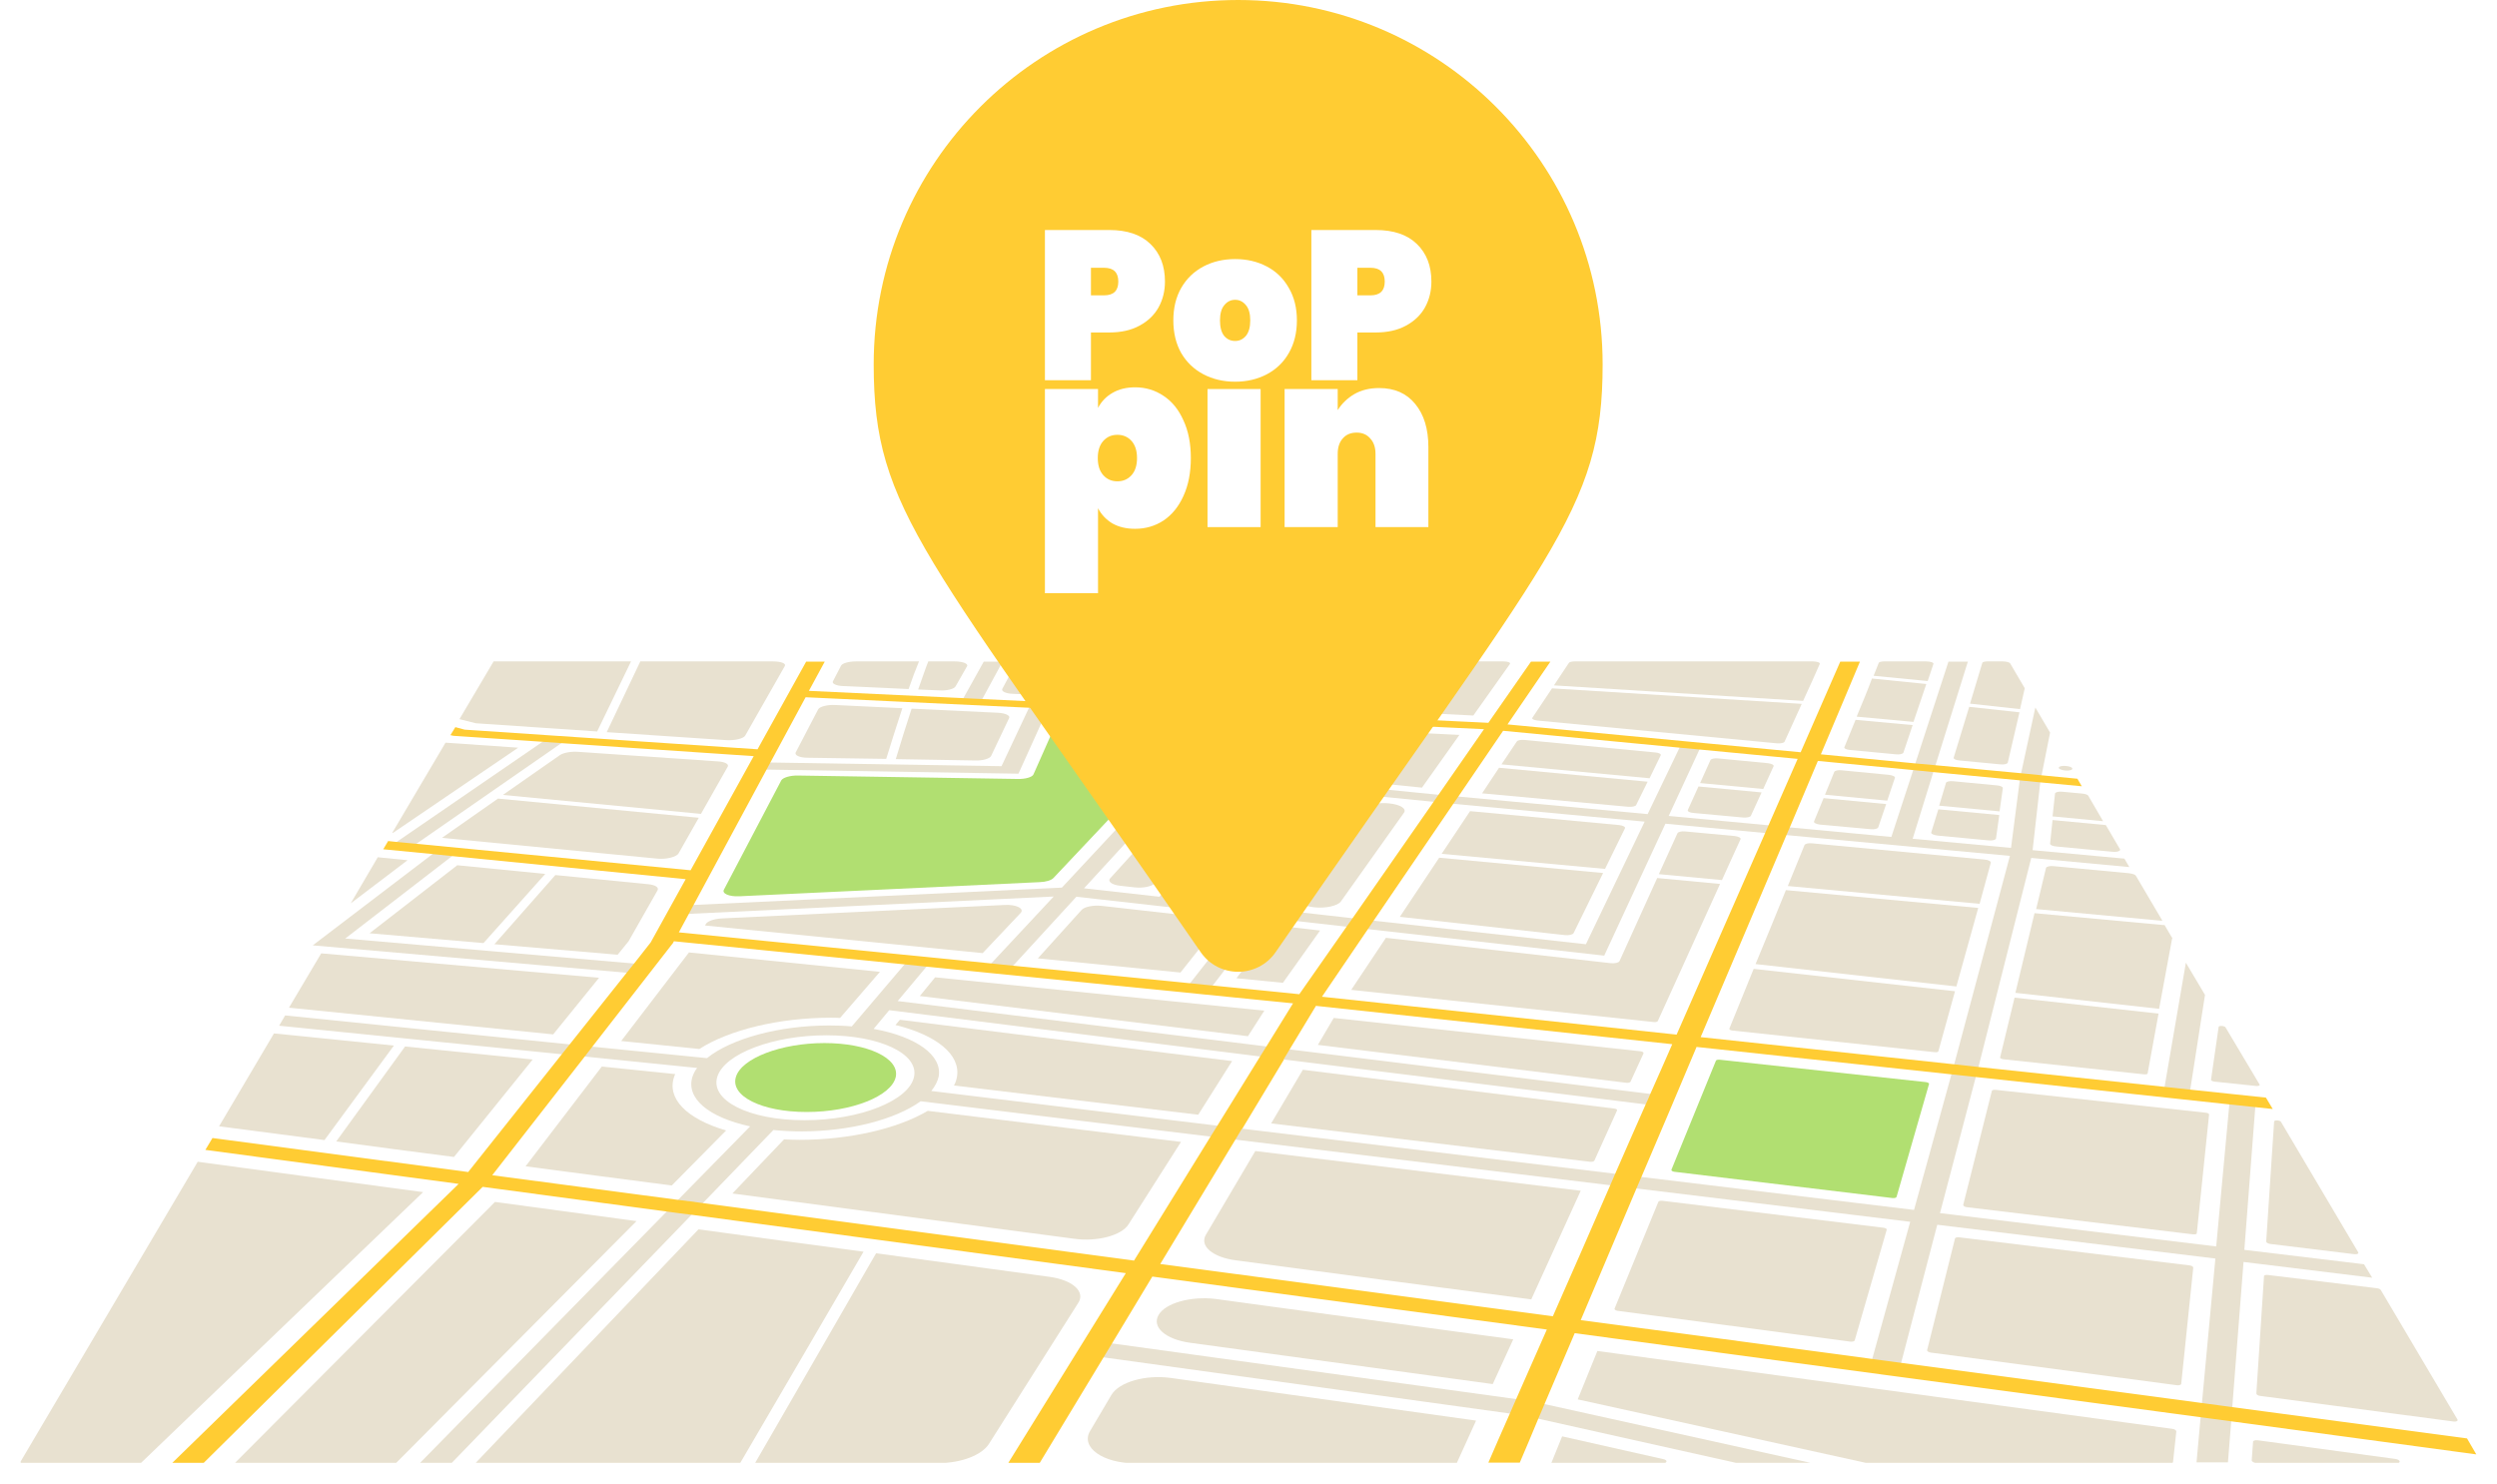 <svg width="483" height="287" viewBox="0 0 483 287" fill="none" xmlns="http://www.w3.org/2000/svg">
<g clip-path="url(#clip0)" filter="url(#filter0_d)">
<path d="M193.935 124L190.024 131.198L189.549 132.125L185.849 131.993L186.378 131.021L190.288 124H193.935Z" fill="#E8E1D0"/>
<path d="M203.13 132.125L199.484 131.993L193.724 144.225L146.53 143.474L145.843 144.843L197 145.682L203.13 132.125Z" fill="#E8E1D0"/>
<path d="M457.275 240.581L434.128 237.799L436.242 210.199L436.348 208.698L431.38 208.124L431.222 209.67L428.685 237.137L375.256 230.689L382.179 204.37L382.443 203.399L382.707 202.383L392.907 161.977L411.879 163.744L410.928 162.11L393.171 160.476L394.651 147.316L394.757 146.61L394.915 145.947L396.553 137.734L393.7 132.876L390.952 145.55L390.793 146.256L390.687 146.919L388.996 160.034L369.971 158.268L373.987 145.285L374.41 143.96L380.646 124H376.894L370.499 143.651L370.077 144.976L365.849 157.915L346.137 156.06L342.067 155.662L322.778 153.852L328.75 140.957L329.172 139.986L325.367 139.632L324.892 140.604L318.709 153.499L282.032 150.098L280.024 149.922L278.121 149.745L263.905 148.332L273.101 136.365L274.052 135.128L282.666 124H278.914L270.3 134.996L269.349 136.232L260.153 147.979L248.791 146.875L258.673 135.746L259.783 134.51L269.032 124H265.227L255.925 134.289L254.816 135.526L244.986 146.521L226.806 144.755L205.403 167.718L134.164 171.074L130.465 171.251L130.359 172.929L133.266 172.796L203.817 169.44L191.662 182.467L190.5 183.704L194.675 184.234L195.89 182.909L208.204 169.484L240.494 173.105L230.189 186.221L229.184 187.501L233.518 188.031L234.575 186.662L244.669 173.503L260.417 175.269L264.645 175.755L310.306 180.877L322.144 155.353L341.486 157.164L345.608 157.561L388.785 161.58L378.004 201.897L377.74 202.825L377.475 203.84L370.235 230.071L317.599 223.712L312.578 223.094L240.23 214.35L235.473 213.776L180.142 207.064C180.882 206.137 181.357 205.209 181.569 204.282C182.308 200.175 177.288 196.554 168.991 195.053L172.003 191.432L243.823 200.396L248.368 200.97L318.444 209.67L322.038 210.111L322.884 208.08L319.29 207.638L249.531 199.027L245.039 198.453L173.641 189.665L179.19 183.041L180.247 181.761L176.02 181.319L174.91 182.644L164.763 194.567C163.336 194.434 161.856 194.39 160.377 194.39C150.758 194.39 141.457 196.907 136.754 200.705L114.663 198.497L110.277 198.056L55.157 192.447L53.994 194.434L108.639 199.954L113.078 200.396L134.851 202.604C134.428 203.134 134.164 203.708 133.953 204.282C132.632 208.389 136.912 212.142 145.104 213.909L131.152 228.128L128.932 230.424L81.263 279H87.394L133.741 231.043L135.961 228.746L149.596 214.615C151.392 214.792 153.242 214.88 155.092 214.88C164.287 214.88 173.219 212.584 178.081 209.051L234.205 215.896L238.961 216.47L311.521 225.302L316.542 225.92L369.495 232.368L362.149 258.907L361.621 260.895L367.223 261.689L367.751 259.614L374.727 232.942L428.526 239.477L425.937 267.342L425.673 270.168L424.88 278.912H430.957L431.591 270.963L431.803 268.137L433.97 240.14L458.861 243.187L457.275 240.581ZM209.684 167.85L229.343 146.433L243.77 147.846L224.27 169.484L209.684 167.85ZM241.762 171.427L228.392 169.926L247.628 148.199L259.096 149.348L241.762 171.427ZM306.765 178.67L265.755 174.121L261.58 173.635L245.937 171.869L262.954 149.701L277.276 151.114L279.284 151.335L281.187 151.511L318.127 154.956L306.765 178.67ZM176.812 204.282C175.914 208.875 166.401 212.717 155.62 212.717C144.839 212.717 137.282 208.875 138.762 204.282C140.189 199.822 149.596 196.289 159.848 196.289C170.101 196.289 177.711 199.822 176.812 204.282ZM422.819 182.246L418.697 206.269L418.432 207.726L423.4 208.345L423.664 206.799L426.518 188.473L422.819 182.246Z" fill="#E8E1D0"/>
<path d="M125.867 182.688L66.783 177.565L88.926 160.476L85.174 160.078L60.494 178.89L124.282 184.454L125.867 182.688Z" fill="#E8E1D0"/>
<path d="M109.801 138.926L106.366 138.529L75.239 159.902L78.885 160.388L109.801 138.926Z" fill="#E8E1D0"/>
<path d="M350.206 279H335.778L297.622 270.477L294.716 269.859L292.073 269.461L213.489 258.598L209.525 258.024L211.216 255.375L215.127 255.904L293.342 266.679L296.513 267.121L298.838 267.651L350.206 279Z" fill="#E8E1D0"/>
<path d="M243.823 200.396L235.526 213.821L240.282 214.395L248.368 200.97L243.823 200.396ZM243.823 200.396L235.526 213.821L240.282 214.395L248.368 200.97L243.823 200.396ZM243.823 200.396L235.526 213.821L240.282 214.395L248.368 200.97L243.823 200.396ZM243.823 200.396L235.526 213.821L240.282 214.395L248.368 200.97L243.823 200.396ZM243.823 200.396L235.526 213.821L240.282 214.395L248.368 200.97L243.823 200.396ZM477.199 274.275C461.609 272.199 446.495 270.168 431.803 268.225C429.847 267.96 427.892 267.695 425.937 267.43C405.696 264.736 386.301 262.131 367.751 259.658C365.849 259.393 363.999 259.172 362.149 258.907C342.384 256.258 323.623 253.741 305.761 251.4C309.196 243.319 312.842 234.708 316.542 225.92C316.859 225.17 317.176 224.419 317.493 223.712C321.087 215.322 324.68 206.843 328.168 198.541L377.422 203.84L382.284 204.37L431.327 209.67L436.348 210.199L439.624 210.553L438.303 208.345L423.664 206.799L418.749 206.269L382.76 202.427L377.951 201.897L328.961 196.642C334.986 182.467 340.693 169.043 345.555 157.561C345.767 157.075 345.978 156.59 346.189 156.104C348.145 151.423 349.994 147.095 351.633 143.209L370.077 144.976L374.04 145.373L390.687 146.963L394.704 147.36L402.684 148.111L401.838 146.654L394.968 145.991L391.004 145.594L374.463 144.048L370.552 143.695L352.214 141.929C355.438 134.333 358.027 128.151 359.771 124H355.966C354.169 128.107 351.527 134.157 348.303 141.531L291.598 136.144L299.895 124H296.143L287.898 135.835L274.105 135.172L270.3 134.996L259.73 134.51L255.925 134.333L190.024 131.242L186.378 131.066L156.466 129.652L159.531 124H155.937L146.531 140.957L89.878 137.16L88.081 136.674L87.13 138.219L87.711 138.352L104.886 139.5L108.533 139.765L145.791 142.282L133.583 164.362L80.524 159.239L76.771 158.886L75.08 158.709L74.129 160.299L83.695 161.226L87.499 161.624L132.632 166.084L125.867 178.316L122.643 182.423L121.216 184.189L110.224 198.011L108.639 199.999L90.565 222.741C71.17 220.179 54.681 217.972 41.099 216.161L39.725 218.457C53.836 220.356 70.377 222.564 88.715 225.037L33.331 279H39.408L93.366 225.611C104.622 227.113 116.513 228.702 128.932 230.38C130.518 230.601 132.103 230.822 133.688 230.999C160.06 234.531 188.597 238.373 217.769 242.303L195.045 279H201.122L213.489 258.554L215.127 255.86L222.896 242.966C248.21 246.366 273.999 249.811 299.208 253.211C297.094 258.024 295.086 262.528 293.289 266.635C292.866 267.607 292.443 268.534 292.073 269.417C290.488 272.95 289.114 276.174 287.898 278.956H293.976C295.086 276.35 296.301 273.524 297.569 270.433C297.992 269.506 298.362 268.534 298.785 267.563C300.582 263.323 302.537 258.775 304.598 253.917C349.466 259.967 391.903 265.664 425.62 270.168C427.628 270.433 429.583 270.698 431.539 270.963C451.092 273.613 467.369 275.776 478.996 277.366L477.199 274.275ZM290.752 137.38L324.945 140.648L328.75 141.001L347.722 142.812C346.031 146.698 344.128 151.026 342.067 155.707C341.856 156.192 341.645 156.678 341.433 157.164C336.413 168.645 330.494 182.026 324.31 196.157L255.714 188.826L264.592 175.755L265.702 174.121L281.081 151.556L282.032 150.187L290.752 137.38ZM148.274 144.887L149.014 143.519L155.832 130.889L199.061 132.92L202.708 133.097L254.868 135.57L258.673 135.746L269.349 136.232L273.154 136.409L287.053 137.071L278.227 149.789L277.276 151.158L261.633 173.635L260.47 175.269L251.328 188.34L234.575 186.662L230.189 186.221L195.943 182.821L191.663 182.379L131.31 176.373L133.266 172.752L134.164 171.074L148.274 144.887ZM219.355 239.875C188.069 235.679 160.271 232.014 135.908 228.746C134.323 228.526 132.737 228.305 131.152 228.128C118.204 226.406 106.208 224.816 95.215 223.359L113.078 200.44L114.61 198.453L130.095 178.537L130.148 178.493L130.359 178.095L174.857 182.556L179.085 182.997L250.112 190.107L244.986 198.409L243.77 200.352L235.473 213.776L234.152 215.896L219.355 239.875ZM300.37 250.65C272.995 246.984 247.681 243.628 224.428 240.537L238.961 216.47L240.23 214.35L248.315 200.926L249.478 198.983L254.551 190.593L323.465 198.011C322.091 201.191 320.664 204.37 319.237 207.594C318.973 208.256 318.656 208.963 318.339 209.625C316.383 214.085 314.375 218.59 312.42 223.094C312.103 223.845 311.785 224.595 311.468 225.302C307.663 234.046 303.911 242.657 300.37 250.65ZM243.823 200.396L235.526 213.821L240.282 214.395L248.368 200.97L243.823 200.396ZM243.823 200.396L235.526 213.821L240.282 214.395L248.368 200.97L243.823 200.396ZM243.823 200.396L235.526 213.821L240.282 214.395L248.368 200.97L243.823 200.396ZM243.823 200.396L235.526 213.821L240.282 214.395L248.368 200.97L243.823 200.396ZM243.823 200.396L235.526 213.821L240.282 214.395L248.368 200.97L243.823 200.396Z" fill="#FFCC33"/>
<path d="M237.112 148.288L233.888 147.979C232.408 147.846 230.876 148.111 230.4 148.641L214.757 165.907C214.176 166.526 215.074 167.188 216.712 167.365L219.513 167.674C221.099 167.85 222.79 167.497 223.318 166.923L239.12 149.612C239.596 149.038 238.697 148.42 237.112 148.288Z" fill="#E8E1D0"/>
<path d="M255.344 146.433C256.824 146.566 258.356 146.301 258.779 145.771L265.438 137.38L260.365 137.16L253.336 145.197C252.913 145.727 253.811 146.301 255.344 146.433Z" fill="#E8E1D0"/>
<path d="M252.226 149.789C250.746 149.657 249.214 149.922 248.738 150.452L233.465 167.939C232.937 168.557 233.835 169.263 235.473 169.44L236.689 169.573C238.327 169.749 240.018 169.396 240.494 168.778L254.551 151.114C254.974 150.54 254.076 149.966 252.49 149.833L252.226 149.789Z" fill="#E8E1D0"/>
<path d="M326.477 152.704C326.371 152.969 326.847 153.234 327.587 153.278L337.205 154.161C337.892 154.205 338.579 154.073 338.685 153.808C339.372 152.262 340.059 150.761 340.746 149.303L328.538 148.155L326.477 152.704Z" fill="#E8E1D0"/>
<path d="M343.071 144.225C343.177 144.004 342.702 143.739 342.015 143.651L332.343 142.723C331.656 142.635 330.969 142.812 330.864 143.033L328.855 147.493L341.063 148.641C341.75 147.139 342.437 145.638 343.071 144.225Z" fill="#E8E1D0"/>
<path d="M282.296 138.175L275.056 137.822L267.605 147.625L275.056 148.376L282.296 138.175Z" fill="#E8E1D0"/>
<path d="M286.683 149.48L315.009 152.085C315.696 152.13 316.383 151.997 316.489 151.732L318.709 147.228L289.959 144.534L286.683 149.48Z" fill="#E8E1D0"/>
<path d="M321.245 142.105C321.351 141.884 320.875 141.62 320.241 141.575L294.874 139.147C294.187 139.102 293.553 139.191 293.395 139.456L290.435 143.872L319.079 146.565L321.245 142.105Z" fill="#E8E1D0"/>
<path d="M209.208 172.045L200.752 181.407L228.339 184.145L235.526 175.092C236.055 174.43 235.103 173.768 233.465 173.547L213.119 171.251C211.48 171.074 209.736 171.427 209.208 172.045Z" fill="#E8E1D0"/>
<path d="M372.508 205.342L332.66 201.014C332.291 200.97 331.973 201.059 331.921 201.191L323.306 222.299C323.254 222.476 323.518 222.653 323.888 222.697L366.06 227.775C366.43 227.819 366.8 227.731 366.853 227.554L373.142 205.695C373.195 205.563 372.878 205.386 372.508 205.342Z" fill="#B1DF71"/>
<path d="M317.335 199.38L257.987 192.933L254.921 198.144L314.587 205.474C314.957 205.519 315.274 205.43 315.379 205.298L317.916 199.778C317.916 199.557 317.705 199.425 317.335 199.38Z" fill="#E8E1D0"/>
<path d="M239.12 239.831C256.982 242.215 276.008 244.732 296.195 247.382L305.761 226.362L242.819 218.678L233.254 234.885C231.985 237.049 234.575 239.257 239.12 239.831Z" fill="#E8E1D0"/>
<path d="M380.435 229.541L424.193 234.796C424.616 234.84 424.933 234.752 424.933 234.575L427.311 211.612C427.311 211.436 427.047 211.303 426.624 211.259L386.037 206.843C385.667 206.799 385.35 206.887 385.297 207.02L379.748 229.099C379.748 229.276 380.012 229.497 380.435 229.541Z" fill="#E8E1D0"/>
<path d="M197.423 172.62C198.216 171.78 196.577 170.941 194.305 171.074L139.608 173.679C138.075 173.768 136.807 174.209 136.489 174.827L136.384 175.048L190.077 180.392L197.423 172.62Z" fill="#E8E1D0"/>
<path d="M140.453 214.704C132.79 212.451 128.932 208.521 130.412 204.282C130.465 204.105 130.518 203.973 130.623 203.796L116.407 202.339L101.663 221.637C110.488 222.785 119.895 224.065 129.936 225.346L140.453 214.704Z" fill="#E8E1D0"/>
<path d="M218.298 232.853L228.445 216.911L179.455 210.906C173.641 214.35 164.287 216.514 154.669 216.514C153.665 216.514 152.661 216.47 151.657 216.426L141.669 226.892C161.434 229.497 183.365 232.411 207.675 235.635C212.167 236.298 216.977 235.017 218.298 232.853Z" fill="#E8E1D0"/>
<path d="M88.451 163.39L71.487 176.55L93.524 178.449L105.468 165.068L88.451 163.39Z" fill="#E8E1D0"/>
<path d="M119.472 180.701L121.586 178.095L127.188 168.248C127.505 167.674 126.765 167.188 125.339 167.055L107.423 165.289L95.638 178.669L119.472 180.701Z" fill="#E8E1D0"/>
<path d="M115.879 185.161L62.133 180.436L55.897 190.946L107 196.113L115.879 185.161Z" fill="#E8E1D0"/>
<path d="M73.072 161.845L67.84 170.765L78.832 162.419L73.072 161.845Z" fill="#E8E1D0"/>
<path d="M385.085 162.904C385.138 162.64 384.61 162.33 383.817 162.286L350.523 159.151C349.783 159.063 349.149 159.239 349.043 159.504C347.986 162.065 346.929 164.715 345.82 167.409L382.919 170.853L385.085 162.904Z" fill="#E8E1D0"/>
<path d="M382.654 171.648L345.45 168.204C343.6 172.752 341.645 177.565 339.583 182.511L378.427 186.839L382.654 171.648Z" fill="#E8E1D0"/>
<path d="M334.51 195.008C334.457 195.141 334.722 195.317 335.039 195.362L374.252 199.557C374.622 199.601 374.939 199.513 374.939 199.38L378.162 187.766L339.214 183.438C337.734 187.148 336.096 191.034 334.51 195.008Z" fill="#E8E1D0"/>
<path d="M135.274 198.939C141.034 195.229 150.758 192.889 160.694 192.889C161.275 192.889 161.909 192.889 162.491 192.933L170.206 184.013L133.266 180.259L120.159 197.393L135.274 198.939Z" fill="#E8E1D0"/>
<path d="M418.274 174.121H418.063L393.858 171.869L395.761 163.92C395.813 163.655 396.5 163.479 397.24 163.567L411.826 164.936C412.196 164.98 412.513 165.068 412.778 165.157C412.989 165.245 413.095 165.333 413.148 165.422L418.274 174.121Z" fill="#E8E1D0"/>
<path d="M420.176 177.521L420.124 177.742L417.64 191.166L389.842 188.075L393.541 172.664L418.485 174.96H418.697L420.071 177.3C420.176 177.389 420.229 177.477 420.176 177.521Z" fill="#E8E1D0"/>
<path d="M386.882 200.573C386.829 200.705 387.147 200.882 387.516 200.926L414.733 203.841C415.103 203.885 415.42 203.796 415.42 203.664L417.534 192.094L389.683 189.003L386.882 200.573Z" fill="#E8E1D0"/>
<path d="M320.77 228.526L312.314 249.148C312.208 249.325 312.525 249.545 312.895 249.59L357.922 255.551C358.344 255.595 358.714 255.507 358.767 255.286L364.95 233.913C365.003 233.736 364.739 233.56 364.316 233.516L321.562 228.305C321.192 228.261 320.823 228.349 320.77 228.526Z" fill="#E8E1D0"/>
<path d="M224.111 250.384C222.737 252.725 225.432 255.11 230.189 255.772L288.744 263.765L292.708 255.11C273.629 252.548 254.287 249.899 235.103 247.293C230.347 246.719 225.432 248.088 224.111 250.384Z" fill="#E8E1D0"/>
<path d="M314.322 156.236C314.428 155.971 313.952 155.706 313.213 155.618L284.358 152.924L278.861 161.182L310.464 164.097L314.322 156.236Z" fill="#E8E1D0"/>
<path d="M270.776 173.37L302.696 176.903C303.488 176.992 304.228 176.815 304.387 176.506L310.094 164.892L278.386 161.933L270.776 173.37Z" fill="#E8E1D0"/>
<path d="M308.403 220.533L312.79 210.817C312.842 210.641 312.631 210.508 312.261 210.464L252.015 202.957L245.884 213.335L307.558 220.753C307.981 220.798 308.298 220.709 308.403 220.533Z" fill="#E8E1D0"/>
<path d="M268.715 151.423C266.654 151.202 264.592 151.644 264.011 152.395L251.116 169.44C250.429 170.323 251.803 171.251 254.129 171.516C256.401 171.781 258.726 171.251 259.361 170.412L271.568 153.234C272.15 152.439 270.828 151.644 268.715 151.423Z" fill="#E8E1D0"/>
<path d="M248.157 186.132L255.344 176.02L246.888 175.048L239.173 185.249L248.157 186.132Z" fill="#E8E1D0"/>
<path d="M177.922 188.694L241.392 196.466L244.563 191.52L180.882 185.073L177.922 188.694Z" fill="#E8E1D0"/>
<path d="M156.043 211.127C164.763 211.127 172.479 208.036 173.271 204.326C174.011 200.705 167.828 197.791 159.478 197.791C151.128 197.791 143.465 200.705 142.356 204.326C141.193 208.036 147.323 211.127 156.043 211.127Z" fill="#B1DF71"/>
<path d="M336.677 158.356C336.783 158.091 336.307 157.827 335.514 157.738L326.002 156.855C325.262 156.767 324.575 156.943 324.469 157.208L320.875 165.113L333.083 166.261C334.299 163.523 335.514 160.918 336.677 158.356Z" fill="#E8E1D0"/>
<path d="M313.265 181.937C313.107 182.246 312.367 182.423 311.574 182.335L268.08 177.433L261.369 187.501L319.924 193.728C320.241 193.772 320.558 193.684 320.664 193.551C324.892 184.234 328.961 175.269 332.713 167.011L320.558 165.863L313.265 181.937Z" fill="#E8E1D0"/>
<path d="M231.774 211.656L238.327 201.279L174.064 193.286L173.219 194.302C181.146 196.245 185.849 200.043 185.109 204.326C185.004 204.9 184.845 205.43 184.528 206.004L231.774 211.656Z" fill="#E8E1D0"/>
<path d="M420.176 272.42C388.309 268.093 349.677 262.882 308.985 257.362L305.18 266.724L361.304 279.088C361.41 279.132 361.515 279.132 361.621 279.132H419.701C420.071 279.132 420.335 279 420.335 278.823L420.969 272.95C420.969 272.685 420.599 272.464 420.176 272.42Z" fill="#E8E1D0"/>
<path d="M423.506 240.802L378.955 235.37C378.585 235.326 378.215 235.414 378.162 235.591L372.772 257.185C372.719 257.406 373.036 257.582 373.459 257.671L421.075 263.986C421.498 264.03 421.868 263.941 421.92 263.721L424.246 241.243C424.246 241.023 423.929 240.846 423.506 240.802Z" fill="#E8E1D0"/>
<path d="M459.759 245.218L438.673 242.657C438.25 242.613 437.933 242.701 437.933 242.878L436.453 265.576C436.453 265.796 436.77 266.017 437.246 266.061L474.61 271.007C475.138 271.095 475.508 270.875 475.349 270.61L460.499 245.527C460.393 245.395 460.129 245.262 459.759 245.218Z" fill="#E8E1D0"/>
<path d="M76.19 198.276L62.767 216.559C55.368 215.587 48.603 214.704 42.473 213.909C42.42 213.909 42.42 213.909 42.367 213.909L52.99 195.936H53.096L76.19 198.276Z" fill="#E8E1D0"/>
<path d="M87.817 219.826L103.037 200.97L78.357 198.453L65.039 216.824C72.068 217.795 79.678 218.767 87.817 219.826Z" fill="#E8E1D0"/>
<path d="M95.744 228.525L45.38 279.088H76.56L123.119 232.235L95.744 228.525Z" fill="#E8E1D0"/>
<path d="M214.968 265.885L210.846 272.862C208.997 275.997 213.33 279.088 219.566 279.088H281.768L285.52 270.83L226.436 262.573C221.574 261.91 216.448 263.368 214.968 265.885Z" fill="#E8E1D0"/>
<path d="M135.115 233.825L91.939 279.088H143.148C152.185 263.632 162.385 246.189 167.035 238.152C156.096 236.695 145.421 235.238 135.115 233.825Z" fill="#E8E1D0"/>
<path d="M202.972 243.01C191.662 241.464 180.459 239.963 169.466 238.461C168.938 239.345 168.357 240.36 167.722 241.464C164.869 246.41 160.958 253.211 156.889 260.276C153.136 266.768 149.279 273.48 146.055 279.044H181.621C185.955 279.044 189.918 277.498 191.293 275.335L208.521 248.132C210.054 245.924 207.517 243.628 202.972 243.01Z" fill="#E8E1D0"/>
<path d="M321.774 278.293L302.167 273.877L300.053 279.088H321.615C322.514 279.088 322.619 278.47 321.774 278.293Z" fill="#E8E1D0"/>
<path d="M440.576 212.761C440.206 212.717 439.888 212.805 439.888 212.982L438.356 236.209C438.356 236.386 438.673 236.563 439.096 236.651L455.426 238.638C455.901 238.682 456.271 238.55 456.166 238.285L441.263 213.114C441.21 212.893 440.893 212.805 440.576 212.761Z" fill="#E8E1D0"/>
<path d="M463.353 278.249L436.665 274.628C436.242 274.584 435.819 274.717 435.819 274.893L435.555 278.514C435.555 278.779 436.031 279.044 436.612 279.044H463.564C464.516 279.088 464.304 278.382 463.353 278.249Z" fill="#E8E1D0"/>
<path d="M115.509 137.513L122.062 123.956H95.48L88.874 135.128L92.044 135.923L115.509 137.513Z" fill="#E8E1D0"/>
<path d="M140.559 139.191C142.144 139.279 143.835 138.881 144.152 138.307L151.815 124.839C152.079 124.353 151.075 123.956 149.543 123.956H123.859L117.359 137.645L140.559 139.191Z" fill="#E8E1D0"/>
<path d="M38.245 220.753L3.788 279.088H27.2L81.844 226.627C65.62 224.463 50.928 222.476 38.245 220.753Z" fill="#E8E1D0"/>
<path d="M377.898 142.591C377.845 142.812 378.321 143.077 379.061 143.121L386.935 143.872C387.675 143.96 388.256 143.784 388.362 143.563L390.634 133.803L380.91 132.744L377.898 142.591Z" fill="#E8E1D0"/>
<path d="M391.639 129.211C391.639 129.166 391.639 129.122 391.639 129.122L388.838 124.353C388.732 124.132 388.098 123.956 387.411 123.956H384.398C383.87 123.956 383.5 124.088 383.447 124.221L381.069 132.125L390.74 133.185L391.639 129.211Z" fill="#E8E1D0"/>
<path d="M429.16 194.655L427.681 204.9C427.681 205.033 427.945 205.21 428.368 205.254L436.401 206.093C436.823 206.137 437.193 206.004 437.088 205.828L430.482 194.744C430.27 194.435 429.213 194.39 429.16 194.655Z" fill="#E8E1D0"/>
<path d="M181.674 129.564C183.154 129.652 184.581 129.299 184.845 128.769L187.065 124.883C187.329 124.397 186.219 123.956 184.687 123.956H179.56C178.979 125.413 178.345 127.312 177.605 129.387L181.674 129.564Z" fill="#E8E1D0"/>
<path d="M165.556 123.956C164.182 123.956 162.966 124.309 162.702 124.75L161.117 127.797C160.852 128.239 161.751 128.681 163.072 128.725L175.755 129.299C176.442 127.312 177.129 125.457 177.764 123.956H165.556Z" fill="#E8E1D0"/>
<path d="M100.236 140.648L86.178 139.677L75.873 157.12H76.031L100.236 140.648Z" fill="#E8E1D0"/>
<path d="M297.358 135.393L343.759 139.809C344.446 139.853 345.08 139.721 345.185 139.5C346.401 136.85 347.511 134.421 348.515 132.169L300.212 129.167L296.407 134.863C296.248 135.084 296.671 135.305 297.358 135.393Z" fill="#E8E1D0"/>
<path d="M352.003 124.441C352.108 124.176 351.421 123.956 350.682 123.956H304.545C304.017 123.956 303.594 124.088 303.488 124.221L300.582 128.592L348.779 131.595C350.047 128.813 351.157 126.429 352.003 124.441Z" fill="#E8E1D0"/>
<path d="M366.536 146.477C366.642 146.256 366.113 145.991 365.373 145.903L356.231 145.02C355.544 144.931 354.909 145.108 354.804 145.329C354.222 146.742 353.641 148.243 353.007 149.745L365.056 150.893L366.536 146.477Z" fill="#E8E1D0"/>
<path d="M350.893 154.911C350.787 155.176 351.316 155.441 352.056 155.53L361.832 156.413C362.572 156.501 363.206 156.325 363.312 156.06L364.845 151.555L352.743 150.407C352.108 151.909 351.527 153.41 350.893 154.911Z" fill="#E8E1D0"/>
<path d="M399.46 145.064C400.306 145.152 400.993 144.932 400.834 144.622C400.517 144.093 398.35 144.004 398.245 144.49C398.192 144.755 398.72 144.976 399.46 145.064Z" fill="#E8E1D0"/>
<path d="M373.565 157.031C373.459 157.296 374.04 157.561 374.78 157.65L384.61 158.577C385.35 158.665 386.037 158.489 386.09 158.224L386.724 153.675L374.939 152.571L373.565 157.031Z" fill="#E8E1D0"/>
<path d="M387.411 148.464C387.464 148.243 386.935 147.978 386.195 147.934L377.845 147.139C377.105 147.051 376.471 147.228 376.418 147.449L375.097 151.864L386.777 152.968L387.411 148.464Z" fill="#E8E1D0"/>
<path d="M292.073 124.441C292.232 124.176 291.651 123.956 290.858 123.956H285.573L277.91 134.068L284.992 134.421L292.073 124.441Z" fill="#E8E1D0"/>
<path d="M359.137 134.643L370.129 135.658L372.613 128.328L362.097 127.268C361.304 129.432 360.3 131.861 359.137 134.643Z" fill="#E8E1D0"/>
<path d="M373.987 124.441C374.093 124.176 373.353 123.956 372.613 123.956H364.422C363.893 123.956 363.471 124.088 363.418 124.221C363.101 124.971 362.784 125.81 362.414 126.738L372.878 127.753L373.987 124.441Z" fill="#E8E1D0"/>
<path d="M356.759 140.56C356.653 140.781 357.182 141.046 357.869 141.09L366.747 141.929C367.434 142.017 368.068 141.841 368.174 141.62L369.971 136.276L358.926 135.261C358.239 136.939 357.499 138.705 356.759 140.56Z" fill="#E8E1D0"/>
<path d="M142.99 169.396L201.122 166.658C202.338 166.614 203.342 166.305 203.765 165.863L224.005 144.402C224.481 143.872 226.014 143.607 227.493 143.739L240.388 145.02C241.868 145.152 243.348 144.887 243.823 144.358L249.848 137.778C250.376 137.204 249.267 136.63 247.575 136.541L207.675 134.598C206.143 134.51 204.716 134.907 204.505 135.437L199.907 145.815C199.695 146.345 198.321 146.742 196.842 146.698L154.405 146.036C152.872 145.991 151.445 146.433 151.128 146.963L140.03 168.115C139.607 168.866 141.034 169.484 142.99 169.396Z" fill="#B1DF71"/>
<path d="M276.113 123.956H271.885L263.641 133.406L268.45 133.627L276.113 123.956Z" fill="#E8E1D0"/>
<path d="M156.255 142.591L171.422 142.812C172.215 140.206 173.377 136.585 174.54 133.008L161.592 132.39C160.06 132.302 158.527 132.699 158.263 133.229L153.929 141.531C153.612 142.105 154.669 142.591 156.255 142.591Z" fill="#E8E1D0"/>
<path d="M188.65 143.121C190.13 143.165 191.451 142.768 191.715 142.238L195.203 134.907C195.415 134.421 194.516 133.98 193.089 133.892L176.337 133.097C175.28 136.276 174.223 139.721 173.271 142.856L188.65 143.121Z" fill="#E8E1D0"/>
<path d="M127.135 162.11C128.879 162.286 130.835 161.8 131.258 161.094L135.168 154.205L96.325 150.496L85.491 158.091L127.135 162.11Z" fill="#E8E1D0"/>
<path d="M140.77 144.313C141.034 143.828 140.242 143.386 138.868 143.298L111.757 141.443C110.435 141.355 108.956 141.62 108.269 142.105L97.276 149.789L135.591 153.454L140.77 144.313Z" fill="#E8E1D0"/>
<path d="M195.943 130.226L251.962 132.832C253.283 132.876 254.499 132.611 254.868 132.213L262.426 123.956H199.008C197.687 123.956 196.525 124.265 196.313 124.706L193.882 129.255C193.618 129.74 194.569 130.182 195.943 130.226Z" fill="#E8E1D0"/>
<path d="M397.822 159.769L408.656 160.785C409.554 160.873 410.241 160.608 410.082 160.299L407.334 155.618L397.029 154.646L396.553 159.195C396.501 159.46 397.082 159.725 397.822 159.769Z" fill="#E8E1D0"/>
<path d="M403.952 149.966C403.846 149.745 403.318 149.568 402.737 149.524L398.932 149.171C398.192 149.083 397.557 149.259 397.505 149.524L397.029 153.94L406.806 154.868L403.952 149.966Z" fill="#E8E1D0"/>
</g>
<g clip-path="url(#clip1)">
<path d="M232.255 184.207C178.903 106.863 169 98.925 169 70.5C169 31.564 200.564 0 239.5 0C278.436 0 310 31.564 310 70.5C310 98.925 300.097 106.863 246.745 184.207C243.244 189.265 235.755 189.264 232.255 184.207Z" fill="#FFCC33"/>
<path d="M212.393 78.909C213.041 77.677 213.967 76.714 215.17 76.02C216.404 75.293 217.869 74.93 219.566 74.93C221.602 74.93 223.437 75.483 225.072 76.588C226.707 77.661 227.987 79.24 228.913 81.324C229.869 83.376 230.347 85.807 230.347 88.617C230.347 91.427 229.869 93.874 228.913 95.958C227.987 98.01 226.707 99.589 225.072 100.694C223.437 101.767 221.602 102.304 219.566 102.304C217.869 102.304 216.404 101.957 215.17 101.262C213.967 100.536 213.041 99.557 212.393 98.326V114.76H202.121V75.262H212.393V78.909ZM219.936 88.617C219.936 87.196 219.581 86.091 218.872 85.302C218.162 84.513 217.252 84.118 216.141 84.118C215.031 84.118 214.121 84.513 213.411 85.302C212.702 86.091 212.347 87.196 212.347 88.617C212.347 90.038 212.702 91.143 213.411 91.932C214.121 92.722 215.031 93.116 216.141 93.116C217.252 93.116 218.162 92.722 218.872 91.932C219.581 91.143 219.936 90.038 219.936 88.617Z" fill="white"/>
<path d="M243.844 75.262V101.973H233.572V75.262H243.844Z" fill="white"/>
<path d="M266.762 75.072C269.754 75.072 272.083 76.099 273.749 78.151C275.446 80.203 276.294 82.981 276.294 86.486V101.973H266.068V87.812C266.068 86.549 265.728 85.555 265.05 84.829C264.402 84.071 263.523 83.692 262.412 83.692C261.271 83.692 260.376 84.071 259.728 84.829C259.08 85.555 258.756 86.549 258.756 87.812V101.973H248.484V75.262H258.756V79.335C259.559 78.072 260.623 77.046 261.949 76.256C263.307 75.467 264.911 75.072 266.762 75.072Z" fill="white"/>
<path d="M225.34 54.471C225.34 56.304 224.926 57.974 224.097 59.478C223.268 60.956 222.039 62.133 220.408 63.008C218.804 63.884 216.852 64.322 214.553 64.322H211.024V73.557H202.121V44.497H214.553C218.028 44.497 220.689 45.4 222.533 47.206C224.405 49.012 225.34 51.434 225.34 54.471ZM213.55 57.139C215.395 57.139 216.317 56.25 216.317 54.471C216.317 52.692 215.395 51.803 213.55 51.803H211.024V57.139H213.55Z" fill="white"/>
<path d="M238.912 73.844C236.639 73.844 234.594 73.365 232.776 72.408C230.958 71.45 229.528 70.082 228.485 68.303C227.469 66.497 226.961 64.39 226.961 61.982C226.961 59.574 227.469 57.481 228.485 55.702C229.528 53.896 230.958 52.514 232.776 51.557C234.594 50.599 236.639 50.12 238.912 50.12C241.184 50.12 243.23 50.599 245.048 51.557C246.866 52.514 248.283 53.896 249.299 55.702C250.341 57.481 250.863 59.574 250.863 61.982C250.863 64.39 250.341 66.497 249.299 68.303C248.283 70.082 246.866 71.45 245.048 72.408C243.23 73.365 241.184 73.844 238.912 73.844ZM238.912 65.964C239.741 65.964 240.436 65.635 240.997 64.978C241.559 64.294 241.839 63.296 241.839 61.982C241.839 60.669 241.559 59.684 240.997 59.027C240.436 58.343 239.741 58.001 238.912 58.001C238.083 58.001 237.388 58.343 236.827 59.027C236.265 59.684 235.984 60.669 235.984 61.982C235.984 63.296 236.252 64.294 236.786 64.978C237.348 65.635 238.056 65.964 238.912 65.964Z" fill="white"/>
<path d="M276.879 54.471C276.879 56.304 276.465 57.974 275.636 59.478C274.807 60.956 273.577 62.133 271.946 63.008C270.342 63.884 268.391 64.322 266.091 64.322H262.562V73.557H253.66V44.497H266.091C269.567 44.497 272.227 45.4 274.072 47.206C275.943 49.012 276.879 51.434 276.879 54.471ZM265.089 57.139C266.934 57.139 267.856 56.25 267.856 54.471C267.856 52.692 266.934 51.803 265.089 51.803H262.562V57.139H265.089Z" fill="white"/>
</g>
<defs>
<filter id="filter0_d" x="0" y="124" width="484" height="163" filterUnits="userSpaceOnUse" color-interpolation-filters="sRGB">
<feFlood flood-opacity="0" result="BackgroundImageFix"/>
<feColorMatrix in="SourceAlpha" type="matrix" values="0 0 0 0 0 0 0 0 0 0 0 0 0 0 0 0 0 0 127 0"/>
<feOffset dy="4"/>
<feGaussianBlur stdDeviation="2"/>
<feColorMatrix type="matrix" values="0 0 0 0 0 0 0 0 0 0 0 0 0 0 0 0 0 0 0.25 0"/>
<feBlend mode="normal" in2="BackgroundImageFix" result="effect1_dropShadow"/>
<feBlend mode="normal" in="SourceGraphic" in2="effect1_dropShadow" result="shape"/>
</filter>
<clipPath id="clip0">
<rect width="476" height="155" fill="white" transform="translate(4 124)"/>
</clipPath>
<clipPath id="clip1">
<rect width="141" height="188" fill="white" transform="translate(169)"/>
</clipPath>
</defs>
</svg>
